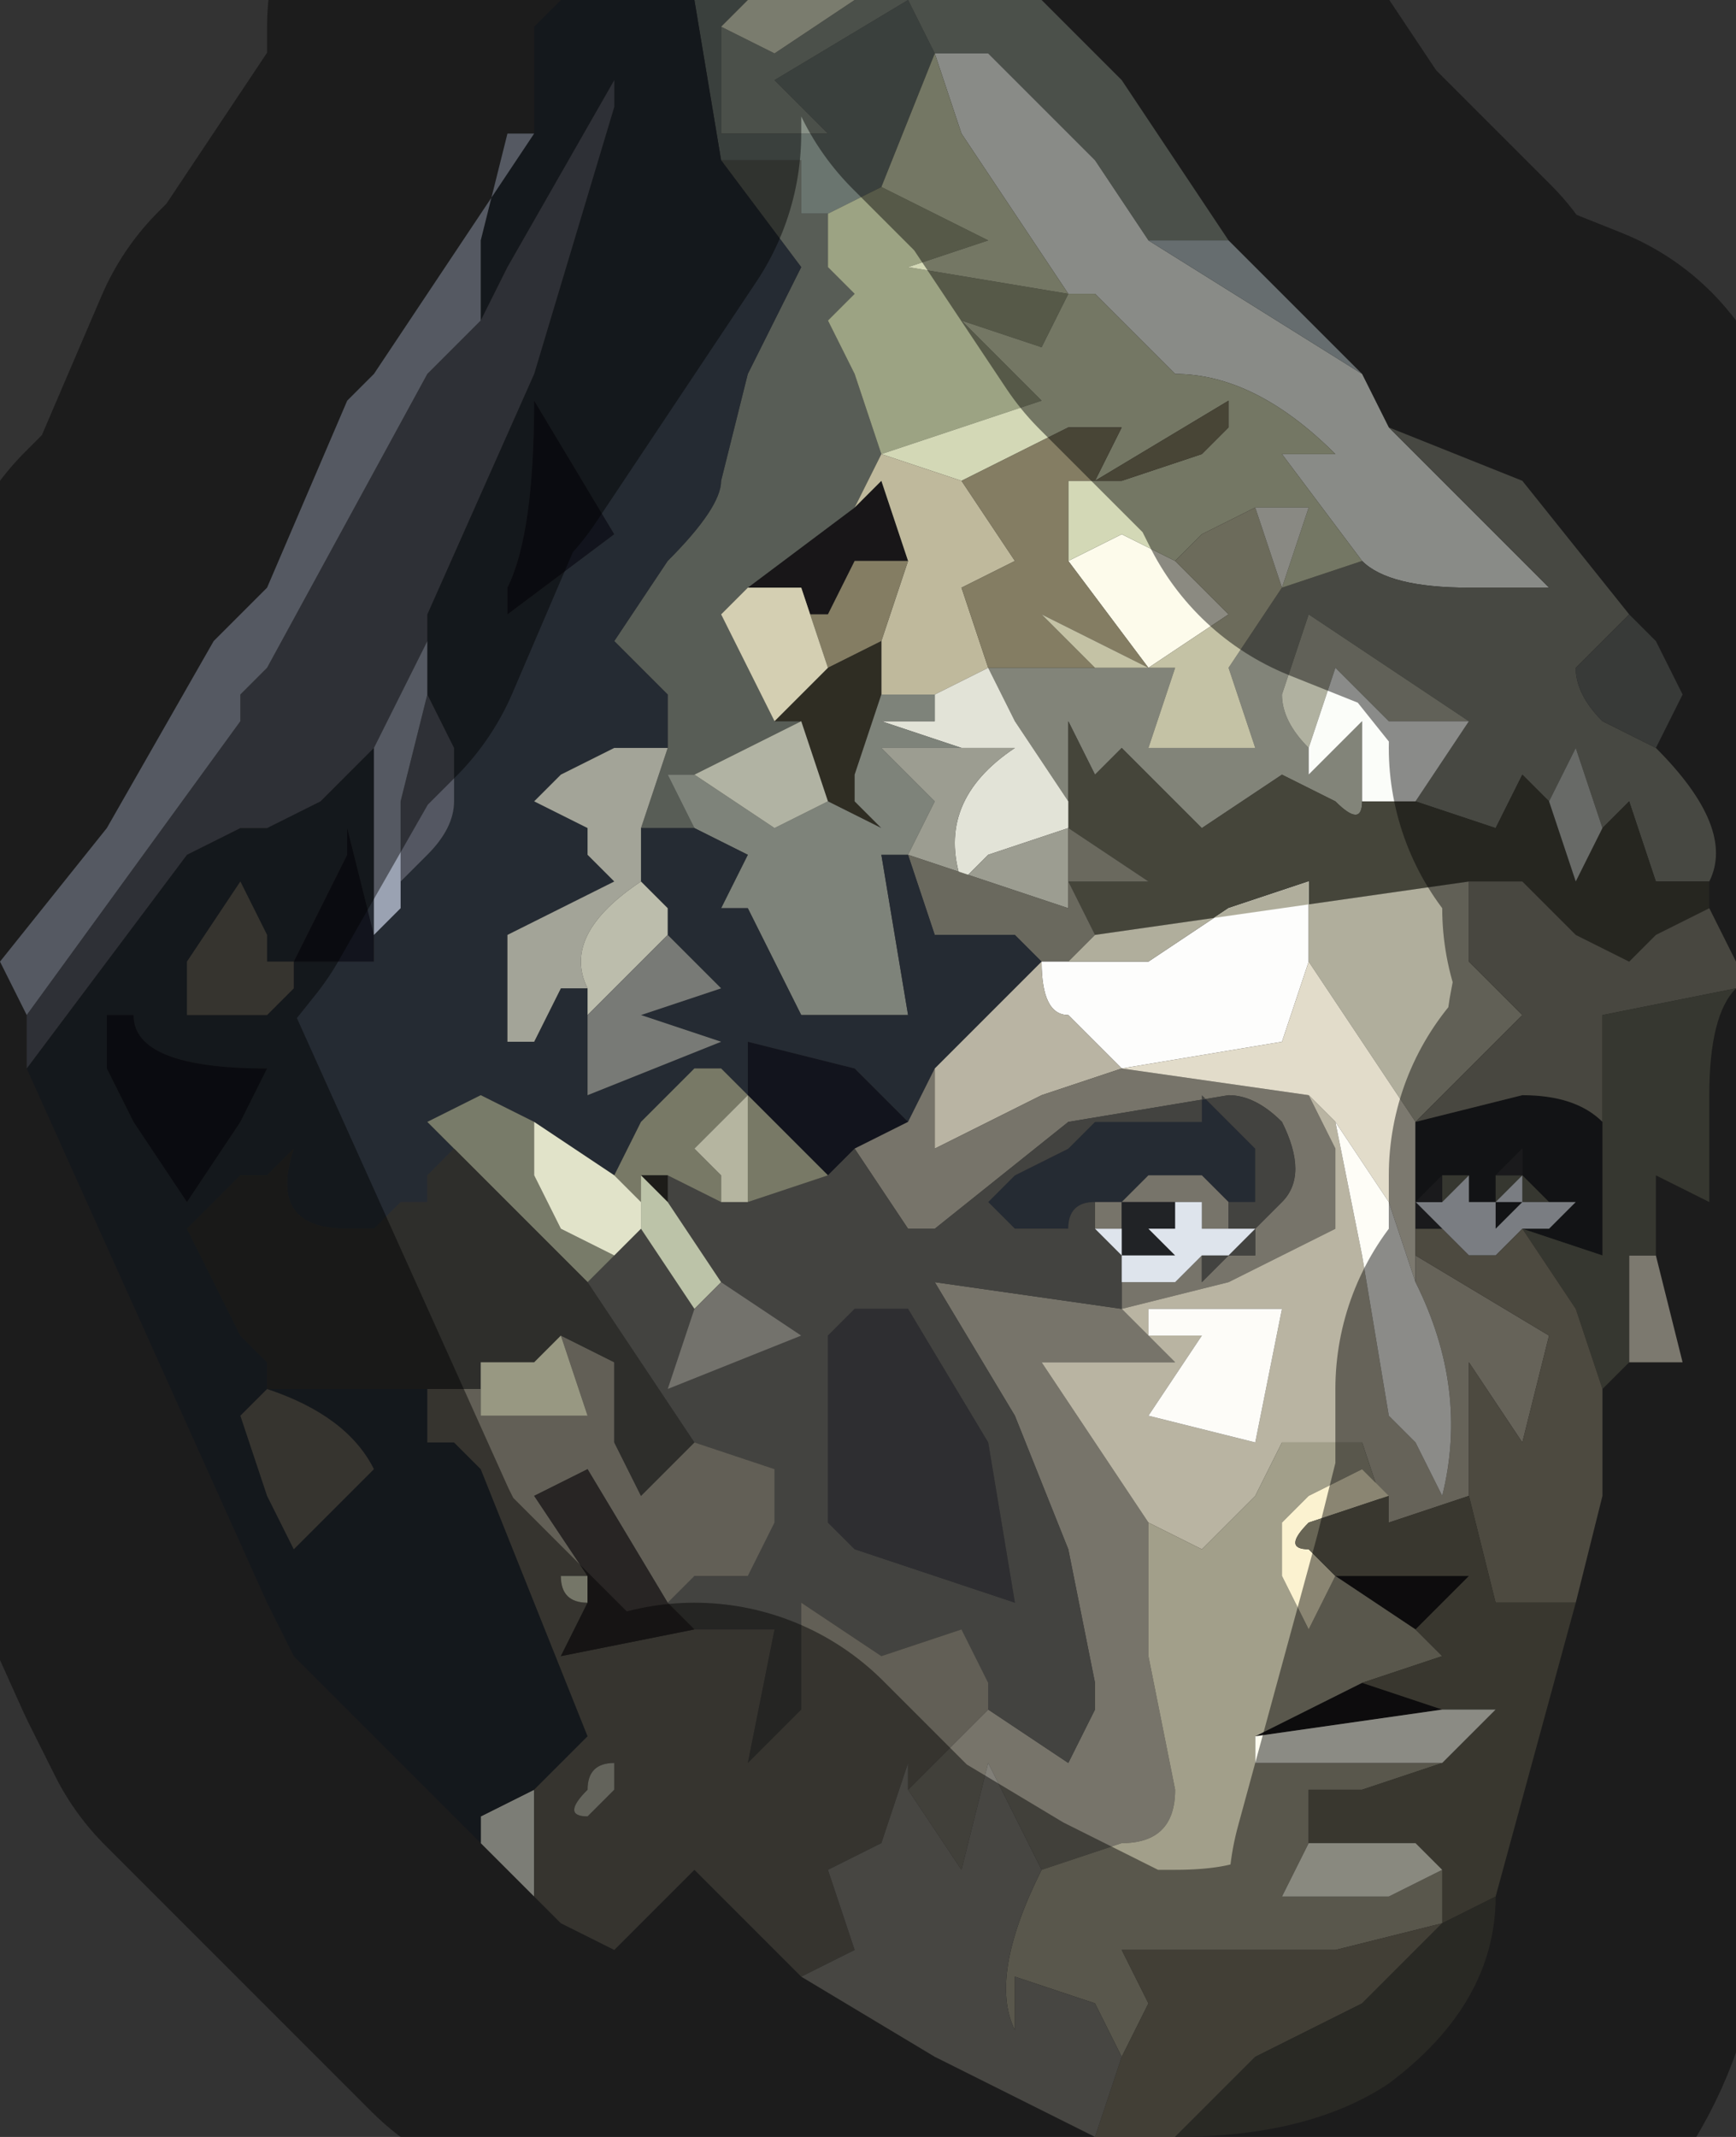 <?xml version="1.0" encoding="UTF-8" standalone="no"?>
<svg xmlns:xlink="http://www.w3.org/1999/xlink" height="4.0px" width="3.25px" xmlns="http://www.w3.org/2000/svg">
  <rect width="100%" height="100%" fill="#333333" stroke="none"/>
  <g transform="matrix(1.0, 0.0, 0.0, 1.0, 1.6, 2.1)">
    <path d="M0.4 -1.05 L0.5 -1.1 Q0.6 -1.05 0.6 -1.05 L0.7 -0.95 0.55 -0.85 0.4 -1.05" fill="#fdfbeb" fill-rule="evenodd" stroke="none"/>
    <path d="M-0.3 -2.1 L-0.2 -2.1 -0.25 -2.05 -0.25 -1.85 -0.05 -1.85 -0.15 -1.95 0.1 -2.1 0.15 -2.0 0.05 -1.75 -0.05 -1.7 -0.1 -1.7 -0.1 -1.8 -0.25 -1.8 -0.3 -2.1 -0.3 -2.1" fill="#6a756f" fill-rule="evenodd" stroke="none"/>
    <path d="M-0.2 -1.0 L0.0 -1.15 0.0 -1.15 0.0 -1.15 0.05 -1.2 0.1 -1.05 0.0 -1.05 -0.05 -0.95 -0.1 -0.95 -0.1 -1.0 -0.2 -1.0 M0.95 1.05 L1.1 1.1 0.75 1.15 0.95 1.05 M0.9 0.85 L1.15 0.85 1.05 0.95 0.9 0.85" fill="#181618" fill-rule="evenodd" stroke="none"/>
    <path d="M0.0 -2.1 L0.35 -2.1 0.5 -1.95 0.7 -1.65 0.55 -1.65 0.45 -1.8 0.4 -1.85 0.25 -2.0 0.15 -2.0 0.1 -2.1 -0.15 -1.95 -0.05 -1.85 -0.25 -1.85 -0.25 -2.05 -0.15 -2.0 0.0 -2.1 0.0 -2.1" fill="#889187" fill-rule="evenodd" stroke="none"/>
    <path d="M0.95 -1.4 L1.0 -1.3 1.15 -1.15 1.3 -1.0 1.15 -1.0 Q1.0 -1.0 0.95 -1.05 L0.8 -1.25 0.9 -1.25 Q0.75 -1.4 0.6 -1.4 L0.6 -1.4 0.45 -1.55 0.4 -1.55 0.3 -1.7 0.2 -1.85 0.15 -2.0 0.25 -2.0 0.4 -1.85 0.45 -1.8 0.55 -1.65 0.95 -1.4" fill="#fafdf6" fill-rule="evenodd" stroke="none"/>
    <path d="M1.0 -1.3 L1.25 -1.2 1.45 -0.95 1.4 -0.9 1.35 -0.85 Q1.35 -0.8 1.4 -0.75 L1.5 -0.7 Q1.65 -0.55 1.6 -0.45 L1.5 -0.45 1.45 -0.6 1.4 -0.55 1.35 -0.7 1.3 -0.6 1.25 -0.65 1.2 -0.55 1.05 -0.6 1.15 -0.75 0.85 -0.95 0.8 -0.8 Q0.8 -0.75 0.85 -0.7 L0.85 -0.65 0.95 -0.75 0.95 -0.6 Q0.95 -0.55 0.9 -0.6 L0.8 -0.65 0.65 -0.55 0.5 -0.7 0.45 -0.65 0.4 -0.75 0.4 -0.6 0.3 -0.75 0.25 -0.85 0.3 -0.85 0.45 -0.85 0.6 -0.85 0.55 -0.7 0.75 -0.7 0.7 -0.85 0.8 -1.0 0.95 -1.05 Q1.0 -1.0 1.15 -1.0 L1.3 -1.0 1.15 -1.15 1.0 -1.3" fill="#828479" fill-rule="evenodd" stroke="none"/>
    <path d="M0.7 -1.65 L0.95 -1.4 0.55 -1.65 0.7 -1.65" fill="#b9c7ca" fill-rule="evenodd" stroke="none"/>
    <path d="M0.05 -1.25 L0.05 -1.25 0.0 -1.15 0.0 -1.15 -0.2 -1.0 -0.25 -0.95 -0.15 -0.75 -0.1 -0.75 -0.3 -0.65 -0.35 -0.65 -0.3 -0.55 -0.4 -0.55 -0.35 -0.7 -0.35 -0.8 -0.45 -0.9 -0.35 -1.05 Q-0.25 -1.15 -0.25 -1.2 L-0.2 -1.4 -0.1 -1.6 -0.25 -1.8 -0.1 -1.8 -0.1 -1.7 -0.05 -1.7 -0.05 -1.6 0.0 -1.55 -0.05 -1.5 0.0 -1.4 0.05 -1.25" fill="#585d56" fill-rule="evenodd" stroke="none"/>
    <path d="M0.05 -1.75 L0.25 -1.65 0.1 -1.6 0.4 -1.55 0.35 -1.45 0.2 -1.5 0.35 -1.35 0.05 -1.25 0.0 -1.4 -0.05 -1.5 0.0 -1.55 -0.05 -1.6 -0.05 -1.7 0.05 -1.75" fill="#9ca383" fill-rule="evenodd" stroke="none"/>
    <path d="M0.95 -1.05 L0.8 -1.0 0.85 -1.15 0.75 -1.15 0.65 -1.1 0.6 -1.05 Q0.6 -1.05 0.5 -1.1 L0.4 -1.05 0.4 -1.2 0.5 -1.2 0.65 -1.25 0.7 -1.3 0.7 -1.35 0.45 -1.2 0.5 -1.3 0.4 -1.3 0.2 -1.2 0.05 -1.25 0.35 -1.35 0.2 -1.5 0.35 -1.45 0.4 -1.55 0.1 -1.6 0.25 -1.65 0.05 -1.75 0.15 -2.0 0.2 -1.85 0.3 -1.7 0.4 -1.55 0.45 -1.55 0.6 -1.4 0.6 -1.4 Q0.75 -1.4 0.9 -1.25 L0.8 -1.25 0.95 -1.05 M0.05 -1.25 L0.05 -1.25" fill="#d3d8b6" fill-rule="evenodd" stroke="none"/>
    <path d="M0.05 -1.25 L0.2 -1.2 0.3 -1.05 0.2 -1.0 0.25 -0.85 0.15 -0.8 0.05 -0.8 0.05 -0.9 0.1 -1.05 0.05 -1.2 0.0 -1.15 0.0 -1.15 0.05 -1.25" fill="#bfb99c" fill-rule="evenodd" stroke="none"/>
    <path d="M0.45 -0.85 L0.3 -0.85 0.25 -0.85 0.25 -0.85 0.2 -1.0 0.3 -1.05 0.2 -1.2 0.4 -1.3 0.5 -1.3 0.45 -1.2 0.7 -1.35 0.7 -1.3 0.65 -1.25 0.5 -1.2 0.4 -1.2 0.4 -1.05 0.55 -0.85 0.35 -0.95 0.45 -0.85 M0.05 -0.9 L-0.05 -0.85 -0.1 -1.0 -0.1 -0.95 -0.05 -0.95 0.0 -1.05 0.1 -1.05 0.05 -0.9" fill="#847d63" fill-rule="evenodd" stroke="none"/>
    <path d="M0.8 -1.0 L0.7 -0.85 0.75 -0.7 0.55 -0.7 0.6 -0.85 0.45 -0.85 0.35 -0.95 0.55 -0.85 0.7 -0.95 0.6 -1.05 0.65 -1.1 0.75 -1.15 0.8 -1.0" fill="#c4c2a5" fill-rule="evenodd" stroke="none"/>
    <path d="M0.75 -1.15 L0.85 -1.15 0.8 -1.0 0.75 -1.15" fill="#fafaef" fill-rule="evenodd" stroke="none"/>
    <path d="M1.6 -0.45 L1.6 -0.4 1.5 -0.35 1.45 -0.3 1.35 -0.35 1.25 -0.45 1.15 -0.45 0.45 -0.35 0.4 -0.45 0.55 -0.45 0.4 -0.55 0.4 -0.6 0.4 -0.75 0.45 -0.65 0.5 -0.7 0.65 -0.55 0.8 -0.65 0.9 -0.6 Q0.95 -0.55 0.95 -0.6 L1.05 -0.6 1.2 -0.55 1.25 -0.65 1.3 -0.6 1.35 -0.45 1.4 -0.55 1.45 -0.6 1.5 -0.45 1.6 -0.45" fill="#45453a" fill-rule="evenodd" stroke="none"/>
    <path d="M-0.55 1.5 L-0.7 1.35 -0.7 1.3 -0.6 1.25 -0.6 1.45 -0.55 1.5 M0.25 -0.85 L0.3 -0.75 0.4 -0.6 0.4 -0.55 0.25 -0.5 0.2 -0.45 Q0.15 -0.6 0.3 -0.7 L0.2 -0.7 0.05 -0.75 0.15 -0.75 0.15 -0.8 0.25 -0.85 0.25 -0.85" fill="#e2e3d7" fill-rule="evenodd" stroke="none"/>
    <path d="M-0.1 -0.75 L-0.15 -0.75 -0.05 -0.85 0.05 -0.9 0.05 -0.8 0.0 -0.65 0.0 -0.6 0.05 -0.55 -0.05 -0.6 -0.1 -0.75" fill="#2f2d23" fill-rule="evenodd" stroke="none"/>
    <path d="M-0.3 -0.55 L-0.35 -0.65 -0.3 -0.65 -0.15 -0.55 -0.05 -0.6 0.05 -0.55 0.0 -0.6 0.0 -0.65 0.05 -0.8 0.15 -0.8 0.15 -0.75 0.05 -0.75 0.2 -0.7 0.05 -0.7 Q0.1 -0.65 0.15 -0.6 L0.1 -0.5 0.05 -0.5 0.1 -0.2 0.0 -0.2 -0.1 -0.2 -0.15 -0.3 -0.2 -0.4 -0.25 -0.4 -0.2 -0.5 -0.3 -0.55" fill="#7e837a" fill-rule="evenodd" stroke="none"/>
    <path d="M0.1 -0.5 L0.15 -0.6 Q0.1 -0.65 0.05 -0.7 L0.2 -0.7 0.3 -0.7 Q0.15 -0.6 0.2 -0.45 L0.25 -0.5 0.4 -0.55 0.4 -0.4 0.1 -0.5" fill="#9c9d91" fill-rule="evenodd" stroke="none"/>
    <path d="M0.4 -0.55 L0.55 -0.45 0.4 -0.45 0.45 -0.35 0.4 -0.3 0.35 -0.3 0.3 -0.35 0.25 -0.35 0.15 -0.35 0.1 -0.5 0.4 -0.4 0.4 -0.55" fill="#6a695e" fill-rule="evenodd" stroke="none"/>
    <path d="M-0.7 1.35 L-0.9 1.15 -1.05 1.0 -1.1 0.9 -1.55 -0.1 -1.25 -0.5 -1.15 -0.55 -1.1 -0.55 -1.0 -0.6 -0.95 -0.65 -0.9 -0.7 -0.9 -0.35 -0.85 -0.4 -0.85 -0.45 -0.8 -0.5 Q-0.75 -0.55 -0.75 -0.6 L-0.75 -0.7 -0.8 -0.8 -0.8 -0.9 -0.8 -0.95 -0.6 -1.4 -0.6 -1.4 -0.45 -1.9 -0.45 -1.95 -0.65 -1.6 -0.7 -1.5 -0.75 -1.45 -0.7 -1.5 -0.7 -1.65 -0.65 -1.85 -0.6 -1.85 -0.6 -2.05 -0.55 -2.1 -0.3 -2.1 -0.3 -2.1 -0.25 -1.8 -0.1 -1.6 -0.2 -1.4 -0.25 -1.2 Q-0.25 -1.15 -0.35 -1.05 L-0.45 -0.9 -0.35 -0.8 -0.35 -0.7 -0.4 -0.7 -0.45 -0.7 -0.55 -0.65 -0.6 -0.6 -0.5 -0.55 -0.5 -0.5 -0.45 -0.45 -0.55 -0.4 -0.65 -0.35 -0.65 -0.15 -0.6 -0.15 -0.55 -0.25 -0.5 -0.25 -0.5 -0.2 -0.5 -0.05 -0.25 -0.15 -0.4 -0.2 -0.25 -0.25 -0.3 -0.3 -0.35 -0.35 -0.35 -0.4 -0.4 -0.45 -0.4 -0.55 -0.3 -0.55 -0.2 -0.5 -0.25 -0.4 -0.2 -0.4 -0.15 -0.3 -0.1 -0.2 0.0 -0.2 0.1 -0.2 0.05 -0.5 0.1 -0.5 0.15 -0.35 0.25 -0.35 0.3 -0.35 0.35 -0.3 0.25 -0.2 0.15 -0.1 0.15 -0.1 0.1 0.0 0.0 -0.1 -0.2 -0.15 -0.2 -0.05 -0.25 -0.1 -0.3 -0.1 -0.4 0.0 -0.45 0.1 -0.6 0.0 -0.7 -0.05 -0.8 0.0 -0.75 0.05 -0.8 0.1 -0.8 0.15 -0.85 0.15 -0.9 0.2 -0.95 0.2 -0.95 0.2 Q-1.1 0.2 -1.05 0.05 L-1.1 0.1 -1.1 0.1 -1.15 0.1 -1.25 0.2 -1.15 0.4 -1.1 0.45 -1.1 0.5 -0.95 0.5 -0.8 0.5 -0.8 0.5 -0.8 0.55 -0.8 0.6 -0.75 0.6 -0.7 0.65 -0.6 0.9 -0.5 1.15 -0.5 1.15 -0.6 1.25 -0.7 1.3 -0.7 1.35 M0.45 0.15 Q0.4 0.15 0.4 0.2 L0.3 0.2 0.25 0.15 0.3 0.1 0.4 0.05 0.45 0.0 0.55 0.0 0.6 0.0 0.65 0.0 0.65 -0.05 0.7 0.0 0.7 0.0 0.75 0.05 0.75 0.15 0.7 0.15 0.65 0.1 0.6 0.1 0.55 0.1 0.5 0.15 0.45 0.15 M-0.75 -1.45 L-0.75 -1.45 M-1.15 -0.45 L-1.25 -0.3 -1.25 -0.2 -1.15 -0.2 -1.1 -0.2 -1.05 -0.25 -1.05 -0.3 -1.1 -0.3 -1.1 -0.35 -1.15 -0.45 M-1.4 -0.1 L-1.35 0.0 -1.25 0.15 -1.15 0.0 -1.1 -0.1 Q-1.35 -0.1 -1.35 -0.2 L-1.4 -0.2 -1.4 -0.1 M-0.65 -0.95 L-0.65 -0.95 -0.45 -1.1 -0.6 -1.35 Q-0.6 -1.1 -0.65 -1.0 L-0.65 -0.95 M-0.95 -0.5 L-1.05 -0.3 -0.9 -0.3 -0.9 -0.35 -0.95 -0.55 -0.95 -0.5 M-1.1 0.5 L-1.1 0.5 -1.15 0.55 -1.1 0.7 -1.1 0.7 -1.05 0.8 -1.05 0.8 -0.95 0.7 -0.9 0.65 Q-0.95 0.55 -1.1 0.5" fill="#252b33" fill-rule="evenodd" stroke="none"/>
    <path d="M0.35 -0.3 L0.4 -0.3 0.5 -0.3 0.55 -0.3 0.7 -0.4 0.85 -0.45 0.85 -0.3 0.8 -0.15 0.5 -0.1 0.4 -0.2 Q0.35 -0.2 0.35 -0.3" fill="#fdfdfc" fill-rule="evenodd" stroke="none"/>
    <path d="M-0.2 -0.05 L-0.2 -0.15 0.0 -0.1 0.1 0.0 0.0 0.05 -0.05 0.1 -0.2 -0.05 M-1.4 -0.1 L-1.4 -0.2 -1.35 -0.2 Q-1.35 -0.1 -1.1 -0.1 L-1.15 0.0 -1.25 0.15 -1.35 0.0 -1.4 -0.1 M-0.65 -0.95 L-0.65 -1.0 Q-0.6 -1.1 -0.6 -1.35 L-0.45 -1.1 -0.65 -0.95 -0.65 -0.95 M-0.95 -0.5 L-0.95 -0.55 -0.9 -0.35 -0.9 -0.3 -1.05 -0.3 -0.95 -0.5" fill="#12141d" fill-rule="evenodd" stroke="none"/>
    <path d="M0.15 -0.1 L0.15 -0.1 0.25 -0.2 0.35 -0.3 Q0.35 -0.2 0.4 -0.2 L0.5 -0.1 0.35 -0.05 0.15 0.05 0.15 -0.1 M0.5 -0.1 L0.5 -0.1" fill="#b9b4a3" fill-rule="evenodd" stroke="none"/>
    <path d="M0.1 0.0 L0.15 -0.1 0.15 0.05 0.35 -0.05 0.5 -0.1 0.85 -0.05 0.9 0.05 0.9 0.2 0.7 0.3 0.5 0.35 0.6 0.45 0.35 0.45 0.55 0.75 0.55 1.0 0.6 1.25 Q0.6 1.35 0.5 1.35 L0.35 1.4 0.25 1.2 0.2 1.4 0.1 1.25 0.25 1.1 0.4 1.2 0.45 1.1 0.45 1.05 0.4 0.8 0.3 0.55 0.15 0.3 0.5 0.35 0.5 0.3 0.55 0.3 0.6 0.3 0.65 0.25 0.65 0.3 0.7 0.25 0.75 0.25 0.75 0.2 0.8 0.15 Q0.85 0.1 0.8 0.0 0.75 -0.05 0.7 -0.05 L0.4 0.0 0.15 0.2 0.1 0.2 0.0 0.05 0.1 0.0 M0.7 0.15 L0.7 0.2 0.65 0.2 0.65 0.15 0.6 0.15 0.55 0.15 0.5 0.15 0.5 0.2 0.45 0.2 0.45 0.15 0.5 0.15 0.55 0.1 0.6 0.1 0.65 0.1 0.7 0.15 M0.65 0.25 L0.7 0.25 0.65 0.25" fill="#77746a" fill-rule="evenodd" stroke="none"/>
    <path d="M0.45 -0.35 L1.15 -0.45 1.15 -0.3 1.25 -0.2 1.05 0.0 0.95 -0.15 0.85 -0.3 0.85 -0.45 0.7 -0.4 0.55 -0.3 0.5 -0.3 0.4 -0.3 0.45 -0.35 M1.05 0.0 L1.05 0.0" fill="#b0ae9c" fill-rule="evenodd" stroke="none"/>
    <path d="M1.5 0.25 L1.55 0.45 1.45 0.45 1.45 0.25 1.5 0.25 M0.5 -0.1 L0.8 -0.15 0.85 -0.3 0.95 -0.15 1.05 0.0 1.05 0.2 1.05 0.25 1.05 0.3 1.0 0.15 0.9 0.0 0.85 -0.05 0.5 -0.1 0.5 -0.1" fill="#e2dcca" fill-rule="evenodd" stroke="none"/>
    <path d="M0.0 0.05 L0.1 0.2 0.15 0.2 0.4 0.0 0.7 -0.05 Q0.75 -0.05 0.8 0.0 0.85 0.1 0.8 0.15 L0.75 0.2 0.75 0.25 0.7 0.25 0.65 0.3 0.65 0.25 0.7 0.25 0.75 0.2 0.7 0.2 0.7 0.15 0.75 0.15 0.75 0.05 0.7 0.0 0.7 0.0 0.65 -0.05 0.65 0.0 0.6 0.0 0.55 0.0 0.45 0.0 0.4 0.05 0.3 0.1 0.25 0.15 0.3 0.2 0.4 0.2 Q0.4 0.15 0.45 0.15 L0.45 0.2 0.5 0.2 0.45 0.2 0.5 0.25 0.5 0.3 0.5 0.35 0.15 0.3 0.3 0.55 0.4 0.8 0.45 1.05 0.45 1.1 0.4 1.2 0.25 1.1 0.25 1.05 0.2 0.95 0.05 1.0 -0.1 0.9 -0.1 1.1 -0.2 1.2 -0.15 0.95 -0.3 0.95 -0.35 0.9 -0.3 0.85 -0.2 0.85 -0.2 0.85 -0.15 0.75 -0.15 0.65 -0.3 0.6 -0.5 0.3 -0.45 0.25 -0.4 0.2 -0.3 0.35 -0.35 0.5 -0.1 0.4 -0.25 0.3 -0.35 0.15 -0.35 0.1 -0.25 0.15 -0.2 0.15 -0.05 0.1 0.0 0.05 M0.6 0.3 L0.55 0.3 0.6 0.3 M0.0 0.35 L-0.05 0.4 -0.05 0.75 0.0 0.8 0.3 0.9 0.25 0.6 0.1 0.35 0.0 0.35" fill="#434340" fill-rule="evenodd" stroke="none"/>
    <path d="M1.45 -0.95 L1.5 -0.9 1.55 -0.8 1.5 -0.7 1.4 -0.75 Q1.35 -0.8 1.35 -0.85 L1.4 -0.9 1.45 -0.95" fill="#666966" fill-rule="evenodd" stroke="none"/>
    <path d="M1.3 -0.6 L1.35 -0.7 1.4 -0.55 1.35 -0.45 1.3 -0.6" fill="#bdc1bb" fill-rule="evenodd" stroke="none"/>
    <path d="M0.85 -0.7 Q0.8 -0.75 0.8 -0.8 L0.85 -0.95 1.15 -0.75 1.0 -0.75 0.9 -0.85 0.85 -0.7" fill="#b0b1a0" fill-rule="evenodd" stroke="none"/>
    <path d="M0.95 -0.6 L0.95 -0.75 0.85 -0.65 0.85 -0.7 0.9 -0.85 1.0 -0.75 1.15 -0.75 1.05 -0.6 0.95 -0.6" fill="#fbfdf9" fill-rule="evenodd" stroke="none"/>
    <path d="M0.55 0.75 L0.35 0.45 0.6 0.45 0.5 0.35 0.7 0.3 0.9 0.2 0.9 0.05 0.85 -0.05 0.9 0.0 0.95 0.25 1.0 0.55 1.05 0.6 1.1 0.7 Q1.15 0.5 1.05 0.3 L1.05 0.25 1.3 0.4 1.25 0.6 1.15 0.45 1.15 0.7 1.0 0.75 0.95 0.6 0.9 0.6 0.8 0.6 0.75 0.7 0.65 0.8 0.55 0.75 M0.65 0.4 L0.55 0.55 0.75 0.6 0.8 0.35 0.55 0.35 0.55 0.4 0.65 0.4" fill="#b9b4a2" fill-rule="evenodd" stroke="none"/>
    <path d="M1.05 0.0 L1.25 -0.05 Q1.35 -0.05 1.4 0.0 L1.4 0.25 1.25 0.2 1.3 0.2 1.35 0.15 1.25 0.15 1.3 0.15 1.25 0.1 1.25 0.05 1.2 0.1 1.15 0.1 Q1.1 0.1 1.1 0.1 L1.05 0.15 1.05 0.0 M1.15 0.1 L1.2 0.1 1.2 0.15 1.25 0.15 1.2 0.2 1.15 0.2 1.15 0.2 1.2 0.2 1.2 0.15 1.15 0.15 1.15 0.1 M0.5 0.2 L0.5 0.15 0.55 0.15 0.6 0.15 0.6 0.2 0.55 0.2 0.6 0.25 0.6 0.25 0.55 0.25 0.5 0.25 0.5 0.2" fill="#212326" fill-rule="evenodd" stroke="none"/>
    <path d="M1.6 -0.4 L1.65 -0.3 1.65 -0.25 1.4 -0.2 1.4 0.0 Q1.35 -0.05 1.25 -0.05 L1.05 0.0 1.25 -0.2 1.15 -0.3 1.15 -0.45 1.25 -0.45 1.35 -0.35 1.45 -0.3 1.5 -0.35 1.6 -0.4" fill="#838174" fill-rule="evenodd" stroke="none"/>
    <path d="M1.65 -0.25 Q1.6 -0.2 1.6 -0.05 L1.6 0.15 1.5 0.1 1.5 0.25 1.45 0.25 1.45 0.45 1.4 0.5 1.35 0.35 1.25 0.2 1.4 0.25 1.4 0.0 1.4 -0.2 1.65 -0.25 M1.25 0.1 L1.3 0.15 1.25 0.15 1.25 0.1 1.2 0.15 1.2 0.1 1.15 0.1 1.2 0.1 1.25 0.1 M1.1 0.1 Q1.1 0.1 1.15 0.1 L1.1 0.15 1.1 0.1" fill="#636557" fill-rule="evenodd" stroke="none"/>
    <path d="M-0.2 -2.1 L0.0 -2.1 0.0 -2.1 -0.15 -2.0 -0.25 -2.05 -0.2 -2.1" fill="#dfe2c9" fill-rule="evenodd" stroke="none"/>
    <path d="M0.65 0.25 L0.6 0.3 0.55 0.3 0.5 0.3 0.5 0.25 0.45 0.2 0.5 0.2 0.5 0.25 0.55 0.25 0.6 0.25 0.6 0.25 0.55 0.2 0.6 0.2 0.6 0.15 0.65 0.15 0.65 0.2 0.7 0.2 0.75 0.2 0.7 0.25 0.65 0.25 M1.1 0.15 L1.15 0.1 1.15 0.15 1.2 0.15 1.2 0.2 1.15 0.2 1.15 0.2 1.2 0.2 1.25 0.15 1.2 0.15 1.25 0.1 1.25 0.15 1.35 0.15 1.3 0.2 1.25 0.2 1.2 0.25 1.15 0.25 1.1 0.2 1.05 0.15 1.1 0.15" fill="#dee4ec" fill-rule="evenodd" stroke="none"/>
    <path d="M1.4 0.5 L1.4 0.7 1.35 0.9 1.2 0.9 1.15 0.7 1.15 0.45 1.25 0.6 1.3 0.4 1.05 0.25 1.05 0.2 1.1 0.2 1.15 0.25 1.2 0.25 1.25 0.2 1.35 0.35 1.4 0.5" fill="#8c8675" fill-rule="evenodd" stroke="none"/>
    <path d="M1.05 0.0 L1.05 0.0 1.05 0.15 1.1 0.1 1.1 0.15 1.05 0.15 1.1 0.2 1.05 0.2 1.05 0.0 M1.25 0.1 L1.2 0.1 1.25 0.05 1.25 0.1" fill="#2f3033" fill-rule="evenodd" stroke="none"/>
    <path d="M0.9 0.0 L1.0 0.15 1.05 0.3 Q1.15 0.5 1.1 0.7 L1.05 0.6 1.0 0.55 0.95 0.25 0.9 0.0" fill="#fefdf7" fill-rule="evenodd" stroke="none"/>
    <path d="M0.35 1.4 L0.5 1.35 Q0.6 1.35 0.6 1.25 L0.55 1.0 0.55 0.75 0.65 0.8 0.75 0.7 0.8 0.6 0.9 0.6 0.95 0.6 1.0 0.75 1.0 0.7 0.95 0.65 Q0.85 0.7 0.85 0.7 L0.8 0.75 0.8 0.85 0.85 0.95 0.9 0.85 1.05 0.95 1.1 1.0 0.95 1.05 0.75 1.15 0.75 1.2 1.1 1.2 0.95 1.25 0.85 1.25 0.85 1.35 0.8 1.45 0.9 1.45 1.0 1.45 1.1 1.4 1.1 1.5 0.9 1.55 0.7 1.55 0.5 1.55 0.55 1.65 0.5 1.75 0.45 1.65 0.3 1.6 0.3 1.7 Q0.25 1.6 0.35 1.4" fill="#a29f8a" fill-rule="evenodd" stroke="none"/>
    <path d="M0.9 0.85 L0.85 0.95 0.8 0.85 0.8 0.75 0.85 0.7 Q0.85 0.7 0.95 0.65 L1.0 0.7 0.85 0.75 Q0.8 0.8 0.85 0.8 L0.9 0.85" fill="#fbf2d0" fill-rule="evenodd" stroke="none"/>
    <path d="M1.35 0.9 L1.2 1.45 1.1 1.5 1.1 1.4 1.05 1.35 0.85 1.35 0.85 1.25 0.95 1.25 1.1 1.2 1.2 1.1 1.1 1.1 0.95 1.05 1.1 1.0 1.05 0.95 1.15 0.85 0.9 0.85 0.85 0.8 Q0.8 0.8 0.85 0.75 L1.0 0.7 1.0 0.75 1.15 0.7 1.2 0.9 1.35 0.9" fill="#686555" fill-rule="evenodd" stroke="none"/>
    <path d="M0.65 0.4 L0.55 0.4 0.55 0.35 0.8 0.35 0.75 0.6 0.55 0.55 0.65 0.4" fill="#fdfcf8" fill-rule="evenodd" stroke="none"/>
    <path d="M0.0 0.35 L0.1 0.35 0.25 0.6 0.3 0.9 0.0 0.8 -0.05 0.75 -0.05 0.4 0.0 0.35" fill="#2e2e31" fill-rule="evenodd" stroke="none"/>
    <path d="M-0.1 1.6 L-0.2 1.5 -0.3 1.4 -0.45 1.55 -0.45 1.55 -0.55 1.5 -0.6 1.45 -0.6 1.25 -0.5 1.15 -0.5 1.15 -0.6 0.9 -0.7 0.65 -0.75 0.6 -0.8 0.6 -0.8 0.55 -0.8 0.5 -0.7 0.5 -0.7 0.55 -0.5 0.55 -0.55 0.4 -0.45 0.45 -0.45 0.6 -0.4 0.7 -0.3 0.6 -0.15 0.65 -0.15 0.75 -0.2 0.85 -0.2 0.85 -0.3 0.85 -0.35 0.9 -0.5 0.65 -0.6 0.7 -0.5 0.85 -0.5 0.85 -0.55 0.85 -0.55 0.85 Q-0.55 0.9 -0.5 0.9 L-0.55 1.0 -0.3 0.95 -0.15 0.95 -0.2 1.2 -0.1 1.1 -0.1 0.9 0.05 1.0 0.2 0.95 0.25 1.05 0.25 1.1 0.1 1.25 0.1 1.2 0.05 1.35 -0.05 1.4 0.0 1.55 -0.1 1.6 M-1.15 -0.45 L-1.1 -0.35 -1.1 -0.3 -1.05 -0.3 -1.05 -0.25 -1.1 -0.2 -1.15 -0.2 -1.25 -0.2 -1.25 -0.3 -1.15 -0.45 M-1.1 0.5 L-1.1 0.5 Q-0.95 0.55 -0.9 0.65 L-0.95 0.7 -1.05 0.8 -1.05 0.8 -1.1 0.7 -1.1 0.7 -1.15 0.55 -1.1 0.5 -1.1 0.5 M-0.45 1.2 Q-0.5 1.2 -0.5 1.25 -0.55 1.3 -0.5 1.3 L-0.45 1.25 -0.45 1.2 -0.45 1.2" fill="#625f56" fill-rule="evenodd" stroke="none"/>
    <path d="M1.1 1.1 L1.2 1.1 1.1 1.2 0.75 1.2 0.75 1.15 1.1 1.1" fill="#fefdf0" fill-rule="evenodd" stroke="none"/>
    <path d="M0.6 1.9 L0.45 1.9 0.5 1.75 0.55 1.65 0.5 1.55 0.7 1.55 0.9 1.55 1.1 1.5 0.95 1.65 0.85 1.7 0.75 1.75 0.65 1.85 0.6 1.9" fill="#797363" fill-rule="evenodd" stroke="none"/>
    <path d="M0.85 1.35 L1.05 1.35 1.1 1.4 1.0 1.45 0.9 1.45 0.8 1.45 0.85 1.35" fill="#faf9e7" fill-rule="evenodd" stroke="none"/>
    <path d="M0.45 1.9 L0.15 1.75 -0.1 1.6 0.0 1.55 -0.05 1.4 0.05 1.35 0.1 1.2 0.1 1.25 0.2 1.4 0.25 1.2 0.35 1.4 Q0.25 1.6 0.3 1.7 L0.3 1.6 0.45 1.65 0.5 1.75 0.45 1.9" fill="#817f78" fill-rule="evenodd" stroke="none"/>
    <path d="M1.2 1.45 Q1.2 1.65 1.0 1.8 0.85 1.9 0.6 1.9 L0.65 1.85 0.75 1.75 0.85 1.7 0.95 1.65 1.1 1.5 1.2 1.45" fill="#4b4a42" fill-rule="evenodd" stroke="none"/>
    <path d="M-1.55 -0.1 L-1.55 -0.2 -1.15 -0.75 -1.15 -0.8 -1.1 -0.85 -0.8 -1.4 -0.7 -1.5 -0.65 -1.6 -0.45 -1.95 -0.45 -1.9 -0.6 -1.4 -0.6 -1.4 -0.8 -0.95 -0.8 -0.9 -0.9 -0.7 -0.95 -0.65 -1.0 -0.6 -1.1 -0.55 -1.15 -0.55 -1.25 -0.5 -1.55 -0.1 M-0.75 -1.45 L-0.7 -1.5 -0.75 -1.45 -0.75 -1.4 -0.8 -1.3 -0.75 -1.4 -0.75 -1.45 M-0.8 -0.8 L-0.75 -0.7 -0.75 -0.6 Q-0.75 -0.55 -0.8 -0.5 L-0.85 -0.45 -0.85 -0.6 -0.8 -0.8" fill="#545762" fill-rule="evenodd" stroke="none"/>
    <path d="M-1.55 -0.2 L-1.6 -0.3 -1.4 -0.55 -1.2 -0.9 -1.1 -1.0 -0.95 -1.35 -0.9 -1.4 -0.6 -1.85 -0.65 -1.85 -0.7 -1.65 -0.7 -1.5 -0.8 -1.4 -1.1 -0.85 -1.15 -0.8 -1.15 -0.75 -1.55 -0.2 M-0.75 -1.45 L-0.75 -1.4 -0.8 -1.3 -0.75 -1.4 -0.75 -1.45 -0.75 -1.45 M-0.9 -0.7 L-0.8 -0.9 -0.8 -0.8 -0.85 -0.6 -0.85 -0.45 -0.85 -0.4 -0.9 -0.35 -0.9 -0.7" fill="#9aa2b2" fill-rule="evenodd" stroke="none"/>
    <path d="M-0.15 -0.75 L-0.25 -0.95 -0.2 -1.0 -0.1 -1.0 -0.05 -0.85 -0.15 -0.75" fill="#d4cfb2" fill-rule="evenodd" stroke="none"/>
    <path d="M-0.35 -0.7 L-0.4 -0.55 -0.4 -0.45 Q-0.55 -0.35 -0.5 -0.25 L-0.55 -0.25 -0.6 -0.15 -0.65 -0.15 -0.65 -0.35 -0.55 -0.4 -0.45 -0.45 -0.5 -0.5 -0.5 -0.55 -0.6 -0.6 -0.55 -0.65 -0.45 -0.7 -0.4 -0.7 -0.35 -0.7" fill="#a3a498" fill-rule="evenodd" stroke="none"/>
    <path d="M-0.3 -0.65 L-0.1 -0.75 -0.05 -0.6 -0.15 -0.55 -0.3 -0.65" fill="#b1b3a3" fill-rule="evenodd" stroke="none"/>
    <path d="M-0.45 0.25 L-0.5 0.3 Q-0.6 0.2 -0.75 0.05 L-0.8 0.0 -0.7 -0.05 -0.6 0.0 -0.6 0.1 -0.55 0.2 -0.45 0.25" fill="#787b69" fill-rule="evenodd" stroke="none"/>
    <path d="M-0.4 -0.45 L-0.35 -0.4 -0.35 -0.35 -0.5 -0.2 -0.5 -0.25 Q-0.55 -0.35 -0.4 -0.45" fill="#bcbdac" fill-rule="evenodd" stroke="none"/>
    <path d="M-0.45 0.1 L-0.4 0.0 -0.3 -0.1 -0.25 -0.1 -0.2 -0.05 -0.3 0.05 -0.25 0.1 -0.25 0.15 -0.35 0.1 -0.4 0.1 -0.4 0.15 -0.45 0.1 M-0.2 0.15 L-0.2 -0.05 -0.05 0.1 -0.2 0.15" fill="#787966" fill-rule="evenodd" stroke="none"/>
    <path d="M-0.35 -0.35 L-0.3 -0.3 -0.25 -0.25 -0.4 -0.2 -0.25 -0.15 -0.5 -0.05 -0.5 -0.2 -0.35 -0.35" fill="#787a76" fill-rule="evenodd" stroke="none"/>
    <path d="M-0.25 0.15 L-0.25 0.1 -0.3 0.05 -0.2 -0.05 -0.2 0.15 -0.25 0.15" fill="#b5b5a0" fill-rule="evenodd" stroke="none"/>
    <path d="M-0.4 0.1 L-0.35 0.1 -0.35 0.15 -0.4 0.1" fill="#1d1c19" fill-rule="evenodd" stroke="none"/>
    <path d="M-0.4 0.15 L-0.4 0.1 -0.35 0.15 -0.25 0.3 -0.3 0.35 -0.4 0.2 -0.4 0.15" fill="#bcc3a8" fill-rule="evenodd" stroke="none"/>
    <path d="M-0.45 0.1 L-0.4 0.15 -0.4 0.2 -0.45 0.25 -0.55 0.2 -0.6 0.1 -0.6 0.0 -0.45 0.1" fill="#e1e3c9" fill-rule="evenodd" stroke="none"/>
    <path d="M-0.25 0.3 L-0.1 0.4 -0.35 0.5 -0.3 0.35 -0.25 0.3" fill="#73726c" fill-rule="evenodd" stroke="none"/>
    <path d="M-0.5 0.3 L-0.3 0.6 -0.4 0.7 -0.45 0.6 -0.45 0.45 -0.55 0.4 -0.6 0.45 -0.7 0.45 -0.7 0.5 -0.8 0.5 -0.8 0.5 -0.95 0.5 -1.1 0.5 -1.1 0.45 -1.15 0.4 -1.25 0.2 -1.15 0.1 -1.1 0.1 -1.1 0.1 -1.05 0.05 Q-1.1 0.2 -0.95 0.2 L-0.95 0.2 -0.9 0.2 -0.85 0.15 -0.8 0.15 -0.8 0.1 -0.75 0.05 Q-0.6 0.2 -0.5 0.3 M-1.1 0.5 L-1.1 0.5" fill="#2e2e2b" fill-rule="evenodd" stroke="none"/>
    <path d="M-0.7 0.5 L-0.7 0.45 -0.6 0.45 -0.55 0.4 -0.5 0.55 -0.7 0.55 -0.7 0.5" fill="#989882" fill-rule="evenodd" stroke="none"/>
    <path d="M-0.5 0.9 Q-0.55 0.9 -0.55 0.85 L-0.55 0.85 -0.5 0.85 -0.5 0.85 -0.5 0.85 -0.5 0.9" fill="#d5d7be" fill-rule="evenodd" stroke="none"/>
    <path d="M-0.35 0.9 L-0.3 0.95 -0.55 1.0 -0.5 0.9 -0.5 0.85 -0.5 0.85 -0.6 0.7 -0.5 0.65 -0.35 0.9" fill="#282524" fill-rule="evenodd" stroke="none"/>
    <path d="M-0.45 1.2 L-0.45 1.2 -0.45 1.25 -0.5 1.3 Q-0.55 1.3 -0.5 1.25 -0.5 1.2 -0.45 1.2" fill="#b4b4a6" fill-rule="evenodd" stroke="none"/>
    <path d="M1.0 -1.3 L1.25 -1.2 1.45 -0.95 1.5 -0.9 1.55 -0.8 1.5 -0.7 Q1.65 -0.55 1.6 -0.45 L1.6 -0.4 1.65 -0.3 1.65 -0.25 Q1.6 -0.2 1.6 -0.05 L1.6 0.15 1.5 0.1 1.5 0.25 1.55 0.45 1.45 0.45 1.4 0.5 1.4 0.7 1.35 0.9 1.2 1.45 Q1.2 1.65 1.0 1.8 0.85 1.9 0.6 1.9 L0.45 1.9 0.15 1.75 -0.1 1.6 -0.2 1.5 -0.3 1.4 -0.45 1.55 -0.45 1.55 -0.55 1.5 -0.7 1.35 -0.9 1.15 -1.05 1.0 -1.1 0.9 -1.55 -0.1 -1.55 -0.2 -1.6 -0.3 -1.4 -0.55 -1.2 -0.9 -1.1 -1.0 -0.95 -1.35 -0.9 -1.4 -0.6 -1.85 -0.6 -2.05 -0.55 -2.1 M0.35 -2.1 L0.5 -1.95 0.7 -1.65 0.95 -1.4 1.0 -1.3" fill="none" stroke="#000000" stroke-linecap="round" stroke-linejoin="round" stroke-opacity="0.451" stroke-width="1.0"/>
  </g>
</svg>
